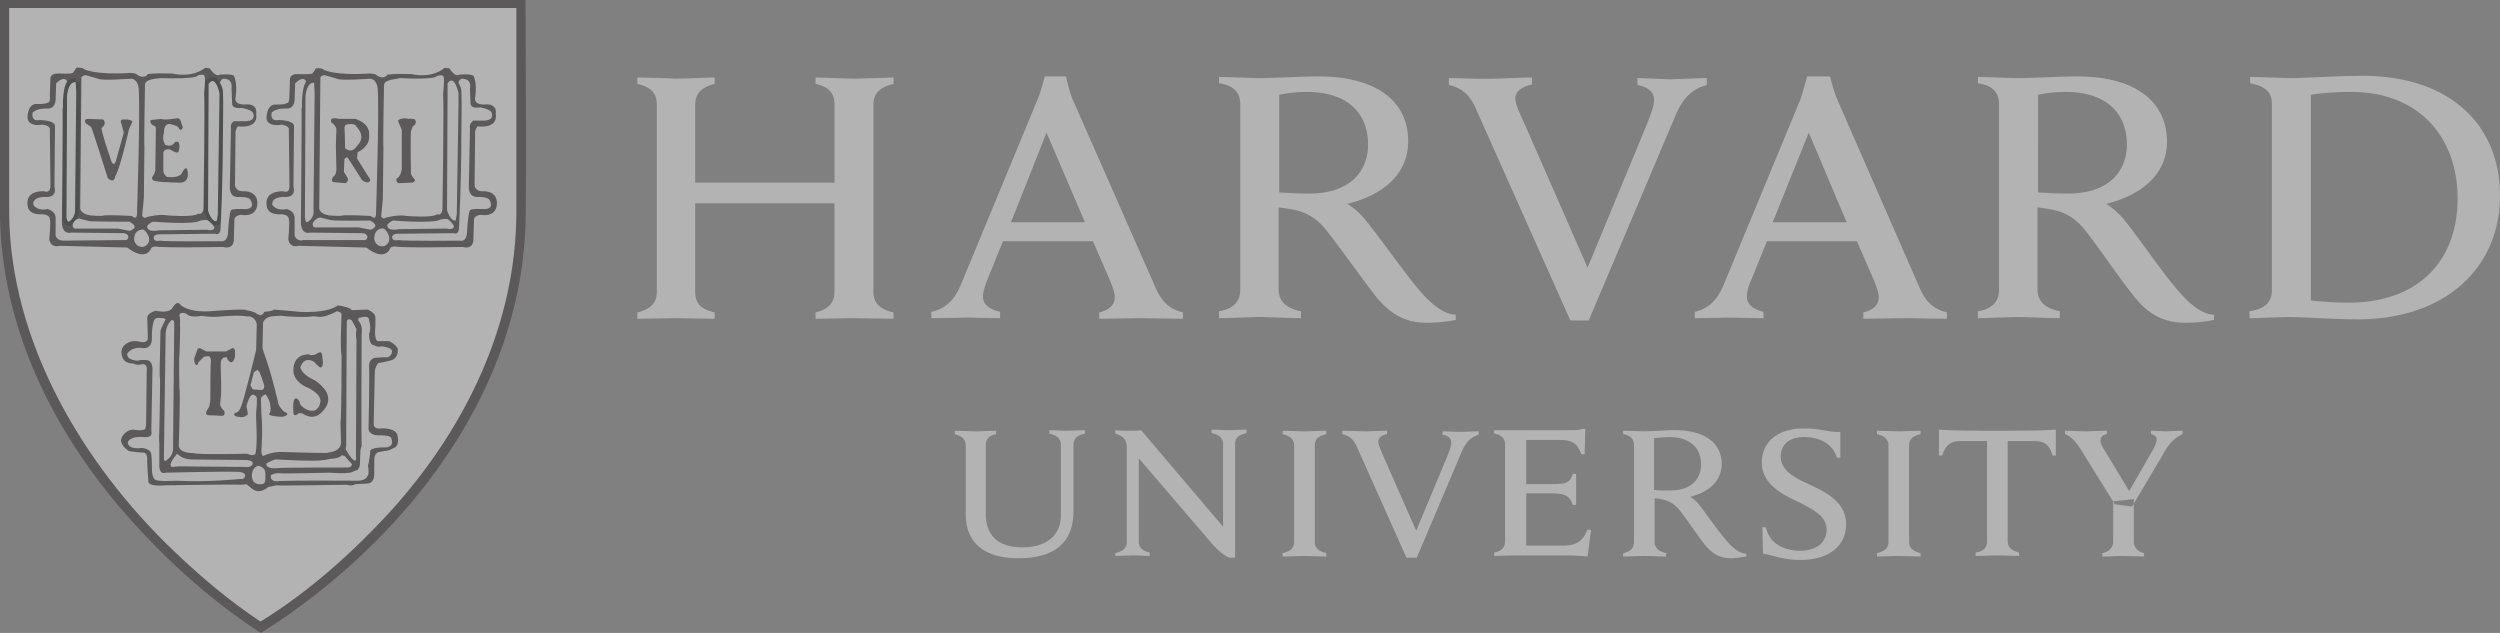 <svg width="158" height="40" xmlns="http://www.w3.org/2000/svg">
    <rect width="100%" height="100%" fill="#808080" stroke="none"/>
    <g fill="none" fill-rule="evenodd" opacity=".4">
        <path d="M149.307 4.791c-1.594 0-3.695.145-4.456.145-.434 0-2.137-.072-2.644-.072v.4c.87.18 1.377.471 1.377 1.306v11.76c0 .835-.507 1.198-1.413 1.343v.436c.507 0 2.065-.073 2.536-.073.724 0 2.716.145 4.31.145 5.578 0 8.983-3.303 8.983-7.804 0-4.573-3.26-7.586-8.693-7.586zm-65.997.037c-.833 0-2.934.108-3.694.108-.471 0-2.065-.072-2.572-.072v.4c.978.144 1.34.616 1.34 1.342v11.688c0 .835-.507 1.234-1.34 1.38v.435c.507 0 2.137-.073 2.536-.073.47 0 2.137.073 2.644.073v-.436c-.906-.181-1.413-.617-1.413-1.379v-5.19c.254.036.471.072.725.108 1.159.182 1.81.726 2.318 1.38.833 1.052 2.354 3.194 3.151 4.21.978 1.162 1.92 1.597 3.188 1.597.58 0 1.34-.072 1.81-.181v-.327c-.977-.036-1.92-1.053-2.607-1.924-.725-.87-2.536-3.412-3.188-4.174-.543-.617-1.05-.907-1.05-.907 2.318-.581 3.84-1.924 3.84-3.957 0-2.577-2.065-4.101-5.688-4.101zm47.958 0c-.833 0-2.934.108-3.694.108-.471 0-2.065-.072-2.572-.072v.4c.978.144 1.34.616 1.34 1.342v11.688c0 .835-.507 1.234-1.34 1.38v.435c.507 0 2.137-.073 2.535-.073.471 0 2.137.073 2.645.073v-.436c-.906-.181-1.413-.617-1.413-1.379v-5.19c.253.036.47.072.724.108 1.16.182 1.811.726 2.319 1.38.833 1.052 2.282 3.194 3.115 4.21.941 1.162 1.956 1.597 3.187 1.597.58 0 1.34-.072 1.811-.181v-.327c-.978-.036-1.883-1.053-2.608-1.924-.724-.87-2.499-3.412-3.151-4.174-.543-.617-1.05-.907-1.05-.907 2.318-.581 3.84-1.924 3.84-3.957-.037-2.577-2.066-4.101-5.688-4.101zm-65.235 0s-.254.98-.471 1.488L60.708 18.04c-.362.835-.87 1.452-1.847 1.67v.399l2.21-.036c.325 0 1.63.036 2.136.036v-.4c-.87-.217-1.086-.58-1.086-.98 0-.29.144-.69.253-.98l1.014-2.504h5.687l1.087 2.505c.145.363.29.725.29 1.052 0 .363-.218.762-.978.944v.4c.58 0 2.21-.037 2.608-.037.398 0 2.1.036 2.68.036v-.4c-1.014-.253-1.413-.834-1.775-1.669l-5.18-11.76c-.217-.472-.434-1.488-.434-1.488h-1.34zm48.175 0s-.254.98-.435 1.488l-4.854 11.724c-.362.835-.869 1.452-1.81 1.67v.399l2.245-.036c.326 0 1.594.036 2.1.036v-.4c-.832-.217-1.05-.58-1.05-.98 0-.29.11-.69.254-.98l1.014-2.504h5.687l1.087 2.505c.145.363.29.725.29 1.052 0 .363-.218.762-.979.944v.4c.544 0 2.21-.037 2.608-.037.399 0 2.138.036 2.68.036v-.4c-1.013-.253-1.412-.834-1.774-1.669l-5.144-11.76c-.217-.472-.47-1.488-.47-1.488h-1.45zm-73.93.072v.4c.761.18 1.232.508 1.232 1.306V18.44c0 .799-.507 1.125-1.231 1.307v.4l2.354-.037c.471 0 2.174.036 2.536.036v-.4c-.76-.18-1.232-.471-1.232-1.306v-5.59h8.802v5.59c0 .799-.507 1.125-1.195 1.307v.4c.362 0 2.028-.037 2.5-.037l2.426.036v-.4c-.76-.18-1.268-.507-1.268-1.306V6.606c0-.798.544-1.125 1.268-1.307V4.9l-2.427.073c-.47 0-2.137-.073-2.5-.073v.4c.761.18 1.196.508 1.196 1.306v4.937h-8.802V6.606c0-.798.544-1.125 1.232-1.307V4.9c-.362 0-2.065.073-2.536.073-.362-.037-1.992-.073-2.354-.073zm51.291.036v.436c.87.182 1.376.726 1.702 1.488l5.977 13.394h1.16l5.469-12.922c.507-1.198 1.086-1.706 1.992-1.96v-.436c-.543 0-1.956.073-2.318.073-.363 0-1.558-.073-2.065-.073v.436c.616.109 1.05.436 1.05.907 0 .436-.217.98-.507 1.706l-3.694 8.93-3.912-8.93c-.435-.943-.652-1.415-.652-1.778 0-.508.58-.762 1.05-.871V4.9c-.543 0-2.173.073-2.535.073-.399.036-2.174-.037-2.717-.037zm-8.983.872c2.5 0 3.876 1.27 3.876 3.339 0 1.452-.906 3.085-3.731 3.085-.688 0-1.413-.036-1.884-.072V5.99a9.425 9.425 0 0 1 1.739-.182zm47.958 0c2.5 0 3.876 1.27 3.876 3.339 0 1.452-.906 3.085-3.731 3.085-.689 0-1.413-.036-1.884-.072V5.99a9.11 9.11 0 0 1 1.739-.182zm18.038 0c4.238 0 6.738 2.795 6.738 6.751 0 3.811-2.355 6.57-6.919 6.57-.797 0-1.81-.073-2.354-.145V5.989c.58-.109 1.666-.181 2.535-.181zm-82.44 2.577 2.426 5.662h-4.673l2.246-5.662zm48.174 0 2.391 5.662h-4.673l2.282-5.662zM16.481.218H.145L.072 13.32c0 16.08 16.083 26.316 16.228 26.389l.036.036a.53.53 0 0 0 .145-.073c2.753-1.778 16.372-11.47 16.372-26.28V.219H16.481" fill="#FFF"/>
        <path d="M33.215.762c0 4.429.073 8.784 0 13.249-.072 3.049-.724 6.062-1.847 8.893-2.644 6.642-7.715 12.196-13.438 16.152-.471.327-.978.654-1.449.944-3.369-2.178-6.375-4.973-8.983-8.022C3.224 26.897.145 20.653 0 13.721V0h33.215v.762zM.58 13.502c.072 8.095 4.636 15.826 10.431 21.344 1.703 1.633 3.478 3.121 5.434 4.428h.036c3.115-1.924 5.94-4.465 8.403-7.187 4.528-5.082 7.716-11.543 7.752-18.62V.507H.58V13.503z" fill="#231F20"/>
        <path d="M24.667 15.68s-.29.908-1.521-.036l-4.274-.109s-.544.182-.652-.399c0 0 .108-1.161.036-1.27 0 0 .036-.327-.543-.327 0 0-.87.109-.87-.653 0 0-.145-.799 1.05-.799 0 0 .4.182.4-.29 0 0-.037-3.303-.037-3.557 0 0 .109-.29-.471-.363 0 0-.833.181-.942-.363 0 0-.036-.835.507-.908 0 0 .689.036.797-.109 0 0 .145.11.145-.508l.036-1.053s.073-.29.507-.254c0 0 .797.037.906-.036 0 0 .181-.218.217-.327 0 0 .399-.036.471.073 0 0 .616.4 2.934.254 0 0 .362 0 .435.109 0 0 .434.327.688-.036 0 0 .398-.073 1.521-.037 0 0 1.232.327 2.101-.399l.29.036s.362.581.616.4c0 0 .76-.073.905.072 0 0 .254.363.109 1.38 0 0-.145.435.58.435 0 0 .833-.145.724.617 0 0 .217.908-1.16.762 0 0-.18.255-.144.436 0 0-.036 2.904-.036 3.23 0 0-.036.472.58.436 0 0 .796-.036.832.69 0 0 .11.98-1.05.798 0 0-.362.037-.398.29l-.037 1.271s.037.653-.688.472c-.109 0-3.948.073-4.274-.036-.073.036-.254 0-.29.109M16.481 19.927s.181-.072.217-.217c0 0 .544-.037.616-.146l1.666.146s1.666.109 2.355-.4c0 0 .253 0 .434.073 0 0 .363.073.471.218l.978-.037s.544.182.507.545v.472s-.108.907.145.98h.725s.615.29.543.617c0 0 .036.508-.507.617 0 0-.543.145-.725.145 0 0-.18.218-.217.508l-.072 3.34s-.037.363.47.29c0 0 .797-.073 1.015.363 0 0 .217.726-.218.871l-.29.145-.651.11s-.29.036-.29.507v.872s.036.617-.471.617l-.724.036s-.182.145-.544.036c0 0-4.31.073-4.455.037l-.507.108s-.543.509-1.014.11l-.363-.291s-.253.036-.362.036c-.108-.036-4.781.037-4.781.037s-.978.108-1.05-.218c0 0-.11-1.307-.073-1.452 0 0 0-.363-.217-.4 0 0-.978-.036-1.015-.145 0 0-.543-.363-.398-.762 0 0 .181-.508.724-.544 0 0 .797.145.797-.11 0 0 .037-.144.037-.399 0 0 .036-3.012.036-3.23 0 0 .072-.4-.254-.4 0 0-.362.11-.58-.036 0 0-.615.037-.724-.471 0 0-.108-.29.036-.545 0 0 .29-.544 1.087-.363 0 0 .471.145.507-.218l-.036-1.234s-.109-.326.543-.508c0 0 .797.218 1.05-.181 0 0 .29-.545.508-.182 0 0 .47.472 1.811.4 0 0 2.282-.182 2.318-.073 0 0 .544.072.725.254l.217.072zm-6.918-4.246s-.29.907-1.522-.037l-4.274-.109s-.543.182-.652-.399c0 0 .109-1.161.036-1.27 0 0 .037-.327-.543-.327 0 0-.87.109-.87-.653 0 0-.144-.835 1.051-.799 0 0 .362.182.399-.29 0 0-.037-3.303-.037-3.557 0 0 .109-.29-.47-.363 0 0-.834.181-.942-.4 0 0-.037-.835.507-.907 0 0 .688.036.797-.109 0 0 .145.109.108-.508L3.188 4.9s.072-.29.507-.254c0 0 .797.036.905-.036 0 0 .181-.218.218-.327 0 0 .398-.036.47.073 0 0 .616.399 2.934.254 0 0 .363 0 .435.109 0 0 .435.326.688-.037 0 0 .399-.072 1.522-.036 0 0 1.231.327 2.1-.363l.29.036s.362.581.616.4c0 0 .76-.073.906.072 0 0 .253.4.108 1.38 0 0-.145.435.58.435 0 0 .833-.145.724.617 0 0 .218.908-1.159.762 0 0-.181.255-.145.436 0 0-.036 2.904-.036 3.23 0 0-.036.472.58.436 0 0 .796-.036.833.69 0 0 .108.98-1.05.798 0 0-.363.037-.4.29l-.035 1.271s.036.653-.689.472c-.108 0-3.948.073-4.274-.036-.036.036-.181 0-.253.109" fill="#FFF"/>
        <path d="M24.667 15.68s-.29.908-1.521-.036l-4.274-.109s-.544.182-.652-.399c0 0 .108-1.161.036-1.27 0 0 .036-.327-.543-.327 0 0-.87.109-.87-.653 0 0-.145-.799 1.05-.799 0 0 .4.182.4-.29 0 0-.037-3.303-.037-3.557 0 0 .109-.29-.471-.363 0 0-.833.181-.942-.363 0 0-.036-.835.507-.908 0 0 .689.036.797-.109 0 0 .145.11.145-.508l.036-1.053s.073-.29.507-.254c0 0 .797.037.906-.036 0 0 .181-.218.217-.327 0 0 .399-.036.471.073 0 0 .616.4 2.934.254 0 0 .362 0 .435.109 0 0 .434.327.688-.036 0 0 .398-.073 1.521-.037 0 0 1.232.327 2.101-.399l.29.036s.362.581.616.4c0 0 .76-.073.905.072 0 0 .254.363.109 1.38 0 0-.145.435.58.435 0 0 .833-.145.724.617 0 0 .217.908-1.16.762 0 0-.18.255-.144.436 0 0-.036 2.904-.036 3.23 0 0-.036.472.58.436 0 0 .796-.036.832.69 0 0 .11.98-1.05.798 0 0-.362.037-.398.29l-.037 1.271s.037.653-.688.472c-.109 0-3.948.073-4.274-.036-.073.036-.254 0-.29.109" fill="#231F20"/>
        <path d="M24.124 14.446s-.471 0-.471.654c0 0 .036.472.543.472 0 0 .471-.073.399-.581.036 0-.218-.653-.471-.545zm5.76-6.787s-.254.145-.182.472l-.072 3.702s-.037.617.543.617c0 0 .616-.036.76.182 0 0 .435.653-.507.58 0 0-.58-.036-.724.073 0 0-.109.109-.181 1.307 0 0 .036.726-.471.617 0 0-3.514.036-3.876-.037 0 0-.362.11-.398-.181 0 0 0-.218.362-.218l3.55-.036s.326.181.326-.436c0 0 .145-2.758.145-5.807 0-.908.036-1.852 0-2.759 0 0-.073-.4-.181-.472 0 0 0-.4.434-.254 0 0 .399.036.29.617l.036.871s-.072.4.616.29c0 0 .688.11.724.364 0 0 .218.508-.615.472h-.58v.036zm-10.795 7.55c-.507-.037-.47-.4-.47-.4v-.98c.035-.508-.508-.617-.508-.617-.724.146-.906-.29-.906-.29-.036-.545.834-.472.834-.472.724 0 .507-.653.507-.653l.036-3.848c-.036-.363-.978-.363-.978-.363-.58.11-.435-.472-.435-.472.29-.29.906-.254.906-.254.543.037.543-.544.543-.544l.036-1.053c.58-.544.689-.109.689-.109-.326.508-.254 1.743-.254 1.743l-.036-.11c.036.11-.036 7.296-.036 7.296.036.799.58.618.58.618l3.295.036c.29 0 .326.218.326.218 0 .254-.217.217-.217.217h-3.912v.037zm.688-1.126s-.108.363.29.29h2.608l.724.146s.725-.181 0-.58c0 0-2.318.036-2.535-.037l-.58-.145s-.253-.073-.507.326zm4.709.11s.217-.255.398-.255c0 0 2.536.218 2.97-.072 0 0 .4-.073.472 0 0 0 .362.29.362.472 0 0-.036.217-.471.108 0 0-2.862.037-3.007.037 0 0-.796.181-.724-.29zm-5.071-.146c-.036 0-.109 0-.145-.29l.036-7.623s.037-.943.544-.907c0 0 .036.508.036.653 0 .11-.073 7.369-.073 7.369s.11.508-.398.798zm9.563-7.477-.11 6.969c-.035.254-.072.4-.072.4-.326.072-.543-.654-.543-.654l.036-8.022c.435-.617.689.617.689.617v.69zm-4.71-1.198s-.072 3.848-.036 3.956l-.036 3.231-.108 1.125s.144.218.29.073c0 0 .796-.218 1.303-.11 0 0 1.63.146 1.956-.108 0 0 .254.145.326-.29 0 0 .109-7.115.037-7.26 0 0 .108-1.016.036-1.125 0 0-.036-.218-.471-.036 0 0 .036.217-2.355.108 0 .073-.905.037-.941.436zm-4.02-.4-.072 8.168s-.037.363.615.472c0 0 .725.072.906 0 0 0 .47-.037 1.739.036 0 0 .29.29.326-.073 0 0 .217-6.606.108-7.985 0 0-.036-.58-.47-.617 0 0-1.92.145-2.102 0l-.76-.218s-.326 0-.29.218z" fill="#FFF"/>
        <path d="M22.458 7.514c1.014.326.869 1.052.869 1.052.072.726-.725 1.053-.725 1.053l-.036.4.725 1.16c.108.11.108.218.108.218-.108.29-.507 0-.507 0l-.905-1.415c-.073-.109-.218.072-.218.072l-.036.799.217.363c.145.218-.108.363-.108.363l-.797-.073c-.145-.072 0-.326 0-.326.217-.11.217-.472.217-.472l-.036-1.488.036-1.053c0-.145-.217-.363-.217-.363-.181-.036-.109-.254-.109-.254.036-.145.471-.036.471-.036h1.05zm2.716.181c-.072-.218.435-.218.435-.218l.253.037c.182-.037.363.036.363.036.18.29-.145.435-.145.435l-.109.327c-.036.29 0 2.686 0 2.686.036.11.254.363.254.363 0 .218-.29.182-.29.182l-.725.036c-.217-.036-.144-.29-.144-.29.253-.11.326-.581.326-.581V8.203l-.218-.508zm-3.405.363c.037.545.037 1.307.037 1.307.47.4.76-.145.76-.145.616-.617 0-1.162-.108-1.307-.11-.145-.616-.036-.616-.036l-.073.181zm-5.288 11.87s.181-.073.217-.218c0 0 .544-.037.616-.146l1.666.146s1.666.109 2.355-.4c0 0 .253 0 .434.073 0 0 .363.073.471.218l.978-.037s.544.182.507.545v.472s-.108.907.145.98h.725s.615.29.543.617c0 0 .036.508-.507.617 0 0-.543.145-.725.145 0 0-.18.218-.217.508l-.072 3.34s-.037.363.47.29c0 0 .797-.073 1.015.363 0 0 .217.726-.218.871l-.29.145-.651.11s-.29.036-.29.507v.872s.036.617-.471.617l-.724.036s-.182.145-.544.036c0 0-4.31.073-4.455.037l-.507.108s-.543.509-1.014.11l-.363-.291s-.253.036-.362.036c-.108-.036-4.781.037-4.781.037s-.978.108-1.05-.218c0 0-.11-1.307-.073-1.452 0 0 0-.363-.217-.4 0 0-.978-.036-1.015-.145 0 0-.543-.363-.398-.762 0 0 .181-.508.724-.544 0 0 .797.145.797-.11 0 0 .037-.144.037-.399 0 0 .036-3.012.036-3.23 0 0 .072-.4-.254-.4 0 0-.362.11-.58-.036 0 0-.615.037-.724-.471 0 0-.108-.29.036-.545 0 0 .29-.544 1.087-.363 0 0 .471.145.507-.218l-.036-1.234s-.109-.326.543-.508c0 0 .797.218 1.05-.181 0 0 .29-.545.508-.182 0 0 .47.472 1.811.4 0 0 2.282-.182 2.318-.073 0 0 .544.072.725.254l.217.072z" fill="#231F20"/>
        <path d="M16.336 29.437s.435.073.435.472c0 .4.036.654-.218.69-.253.036-.543-.036-.615-.363-.073-.29.036-.726.398-.799zm-5.904-9.183s-.29.545-.29.69l-.036 1.706s-.036 1.089 0 1.234c.036.109-.036 3.34-.036 3.34s-.037.616 0 .798v1.38s-.037.616.398.471c0 0 4.455-.109 4.745-.036 0 0 .399.072.254.29 0 0 0 .182-.29.145 0 0-2.1.218-4.02.11 0 0-1.268.072-1.34-.073 0 0-.218-.037-.218-.763 0 0 0-.69-.036-.798 0 0 .036-.363-.58-.436 0 0-.906.145-.906-.363 0 0 .11-.4.978-.326 0 0 .652.108.508-.4l.072-3.775s.072-.653-.362-.69c0 0-.399-.036-.544.037 0 0-.724 0-.688-.436 0 0 .254-.472.978-.363 0 0 .544.11.58-.544 0 0-.036-1.307.29-1.343.072-.036.724-.036.543.145zm12.352-.181c.072-.037.434-.11.507.036 0 0 .217.617.036.98 0 0-.036.726.326.726 0 0 .145.145.47.072 0 0 .653.073.653.29 0 0 0 .473-.471.4l-.616.036s-.398.073-.362.545c.036.472-.036 3.956-.036 3.956s0 .4.652.4c0 0 .797-.037.797.217 0 0 .217.509-.363.545 0 0-1.05-.036-.978.29 0 0-.072.726-.145.835 0 0 .11.58-.036.69 0 0-.072.326-.76.29 0 0-4.383-.036-5.035.036 0 0-.399-.036-.29-.399 0 0 .29-.145.507-.109.217.037 3.188-.036 3.188-.036s1.304.109 1.485-.073l.29-.109s.144-.145.144-.363c0-.217.037-.907.037-.907l.072-.254s-.036-.254 0-7.042c0 0 .109-.544-.217-.87 0 0 0-.219.108-.182h.037zm-1.993 8.929c.037 0 .616 0 .797-.218 0 0 .181-.036.29.145l.362.4s.036.254-.398.217c-.073 0-4.13 0-4.274.037 0 0-.797.108-.725-.29 0 0 .471-.291.652-.255 0 0 2.318.145 3.007.036.326-.072.398-.072.398-.072h-.109zm-9.598-.327s.072.073.18.145c.146.11.435.218.761.218l3.441.036h.037s.398.037.362.218c0 0-.036.29-.507.218l-4.166-.036-.434.036s-.29-.036.18-.653l.146-.182zm-.254-.363c0 .182-.036.508-.362.726 0 0-.218.29-.218-.145l.11-7.84s.035-.581.398-.835c0 0 .18 0 .144.29l-.072 7.695v.11zm11.374.726c-.145-.072-.471-.653-.471-.653l.036-.182.036-7.804c0-.399.326-.145.326-.145l.29.545c-.072.399 0 .653 0 .653l-.036 7.332c.072.508-.145.29-.181.254zm-6.086-4.174s.037.617-.036 1.198c-.036.326.109 1.815-.036 2.577 0 0-.036.254-.543.036 0 0-3.26.073-3.333-.036 0 0-.905.036-.978-.436 0 0 .109-3.484.036-3.63 0 0-.036-1.923 0-2.068 0 0 .073-1.743.037-1.96 0 0 .036-.4-.037-.618 0 0 0-.254.435-.108 0 0 .145.29.978.145 0 0 .616.109 1.195.036 0 0 1.304-.109 1.63 0 0 0 .508-.109.652.472l-.036 1.56.145.509.181-.11.073-.398.036-1.67s.109-.29.507-.363c0 0 .652-.073.724-.036.11.036 1.486.109 1.848.036.362-.073.47.254 1.593-.327 0 0 .29.037.29.218 0 0-.108 2.178 0 2.577 0 0 0 3.957-.072 4.247l.036 1.27s.036.545-.833.618c0 0 .543.072-2.934-.037 0 0-.543-.036-1.16.254 0 0-.108-.036-.108-.363 0 0 .109-1.197 0-2.359l-.036-1.307-.254.073z" fill="#FFF"/>
        <path d="M13.945 23.049s.073 1.887 0 2.142l-.036.399s.109.29.254.363c0 0 .145.363-.181.326 0 0-.616-.036-.797-.036 0 0-.362 0 0-.472 0 0 .108-.181.108-.653 0 0 0-2.142.037-2.25 0 0 .036-.29-.145-.363l-.29.036-.362.363s-.073.4-.254-.036v-.218l.218-.617.144-.037s.218.146.435.218h1.195l.435-.218s.181.037.145.254c0 0 .072.581-.254.654 0 0-.217-.073-.29-.363-.036.109-.362-.073-.362.508zm5.579-.653s-.978-.073-.978.98c0 0-.109.726.978 1.161 0 0 .796.363.724.871 0 0-.109.871-.942.436 0 0-.398-.218-.362-.436 0 0-.145-.29-.29-.217 0 0-.18.036-.108.907 0 0 0 .327.362 0l.217.036s.688.545 1.268-.145c0 0 .652-.58.181-1.307 0 0-.326-.508-.905-.762 0 0-.544-.254-.689-.69 0 0 .181-.762.87-.362 0 0 .253.29.398.362 0 0 .217 0 .145-.471l-.036-.363s-.037-.29-.399 0c0 0-.326.109-.434 0zm-3.08-.545c.182.145.218.4.218.4.507 1.342.942 3.303.942 3.303.109.254.362.471.362.471.435.146 0 .29 0 .29-.181.073-.76-.036-.76-.036-.29-.072-.182-.145-.182-.145.145-.109.037-.653.037-.653-.037-.218-.254-.545-.254-.545-.109-.036-.29.182-.29.182s-.29.109-.29 0c-.036-.109-.217-.182-.217-.182-.29 0-.435.763-.435.763.182.653 0 .544 0 .544-.144.218-.652.073-.652.073-.217-.073-.072-.218-.072-.218.29-.036.362-.363.362-.363.145-.181.942-3.485.942-3.485.072-.217.109-.544.29-.399zm-.398 1.67c-.036.145-.217.835-.217.835l.145.254s.398.036.543.036c.145 0 .181-.109.181-.254 0-.109-.29-.871-.29-.871l-.144-.145-.218.145zm-6.483-7.84s-.29.907-1.522-.037l-4.274-.109s-.543.182-.652-.399c0 0 .109-1.161.036-1.27 0 0 .037-.327-.543-.327 0 0-.87.109-.87-.653 0 0-.144-.835 1.051-.799 0 0 .362.182.399-.29 0 0-.037-3.303-.037-3.557 0 0 .109-.29-.47-.363 0 0-.834.181-.942-.4 0 0-.037-.835.507-.907 0 0 .688.036.797-.109 0 0 .145.109.108-.508L3.188 4.9s.072-.29.507-.254c0 0 .797.036.905-.036 0 0 .181-.218.218-.327 0 0 .398-.036.47.073 0 0 .616.399 2.934.254 0 0 .363 0 .435.109 0 0 .435.326.688-.037 0 0 .399-.072 1.522-.036 0 0 1.231.327 2.1-.363l.29.036s.362.581.616.4c0 0 .76-.073.906.072 0 0 .253.4.108 1.38 0 0-.145.435.58.435 0 0 .833-.145.724.617 0 0 .218.908-1.159.762 0 0-.181.255-.145.436 0 0-.036 2.904-.036 3.23 0 0-.036.472.58.436 0 0 .796-.036.833.69 0 0 .108.98-1.05.798 0 0-.363.037-.4.29l-.035 1.271s.036.653-.689.472c-.108 0-3.948.073-4.274-.036-.036.036-.181 0-.253.109" fill="#231F20"/>
        <path d="M4.781 5.19s.037.509.037.618c0 .109-.073 7.368-.073 7.368s.073.545-.398.835c0 0-.109.036-.145-.29l.036-7.623s.036-.944.543-.907zm8.404.11-.036 8.021s.217.726.543.654c0 0 .036-.146.072-.4l.109-7.658c0-.037-.254-1.235-.688-.618z" stroke="#030404" stroke-width=".5" fill="#231F20"/>
        <path d="M8.947 14.52s-.471 0-.471.616c0 0 .036.472.543.472 0 0 .471-.073.399-.58.036.036-.218-.618-.471-.509zm5.832-6.861s-.254.145-.182.472l-.072 3.702s-.036.653.543.617c0 0 .652-.036.761.182 0 0 .435.653-.507.58 0 0-.58-.036-.725.073 0 0-.108.145-.18 1.307 0 0 .036.726-.472.653 0 0-3.513.036-3.84-.036 0 0-.361.109-.398-.182 0 0 0-.218.363-.218l3.55-.036s.325.182.325-.435c0 0 .145-2.76.145-5.844 0-.908.037-1.852 0-2.759 0 0-.072-.363-.18-.472 0 0 0-.4.434-.254 0 0 .362.036.29.617l.036.908s-.073.363.616.29c0 0 .688.109.724.363 0 0 .217.508-.616.472h-.615zm-10.795 7.55c-.507-.037-.47-.4-.47-.4v-.98c.036-.508-.508-.617-.508-.617-.724.146-.905-.29-.905-.29-.036-.545.833-.472.833-.472.724 0 .507-.653.507-.653l.036-3.848c-.036-.363-.978-.363-.978-.363-.58.11-.434-.472-.434-.472.29-.29.905-.254.905-.254.544.037.544-.544.544-.544l.036-1.053c.58-.544.688-.109.688-.109-.326.508-.254 1.743-.254 1.743l-.036-.11c.036.146-.036 7.296-.036 7.296.036.799.58.618.58.618l3.296.036c.29 0 .326.218.326.218 0 .254-.218.217-.218.217l-3.912.037zm.906-.763c-.362.073-.29-.29-.29-.29.218-.435.471-.327.471-.327.109.037.58.146.58.146.217.036 2.535.036 2.535.036.725.4 0 .58 0 .58l-.724-.145H4.89zm4.419-.181s.217-.254.398-.254c0 0 2.536.218 2.97-.073 0 0 .4-.072.472 0 0 0 .398.29.398.472 0 0-.036.218-.47.11 0 0-2.862.035-3.007.035-.037 0-.833.182-.761-.29zM4.781 5.191s.037.508.037.617c0 .109-.073 7.368-.073 7.368s.073.545-.398.835c0 0-.109.036-.145-.29l.036-7.623s.036-.944.543-.907zm8.404.108-.036 8.022s.217.726.543.654c0 0 .036-.146.072-.4l.109-7.658c0-.037-.254-1.235-.688-.618zm-4.02.037s-.073 3.847-.037 3.956l-.036 3.23-.109 1.126s.145.218.29.073c0 0 .797-.218 1.304-.11 0 0 1.63.146 1.956-.108 0 0 .253.109.326-.29 0 0 .108-7.115.036-7.26 0 0 .109-1.017.036-1.125 0 0-.036-.218-.47-.037 0 0 .036.218-2.355.145.036.037-.906 0-.942.4zm-4.021-.363L5.07 13.14s-.036.363.616.472c0 0 .724.072.905 0 0 0 .471-.037 1.739.036 0 0 .29.29.326-.073 0 0 .217-6.606.109-7.985 0 0-.037-.58-.471-.617 0 0-1.92.145-2.101 0l-.76-.218s-.327 0-.29.218z" fill="#FFF"/>
        <path d="m9.852 8.094-.036 2.686-.072.218s-.254.327-.073.363c0 0-.217.145 1.63.182 0 0 .725.109.544-.799 0 0-.073-.327-.326.145 0 0-.073.4-.978.29 0 0-.218-.18-.218-.362V9.69s-.036-.29.399-.254c0 0 .47.29.543.182 0 0 .181-.4 0-.653 0 0-.217-.037-.254.072 0 0-.144.29-.58.109 0 0-.216-.4-.072-.726 0 0-.036-.653.399-.58 0 0 .507.108.543.253 0 0 .109.29.254-.036l-.145-.435s-.073-.182-.217-.146c0 0-.87.146-.978.037l-.689.072s-.108.254.218.363c.036 0 .108.073.108.145zm-1.485-.399-.217.472s-.543 2.468-.87 2.976c0 0-.036.509-.47.11 0 0-.978-3.122-1.05-3.231l-.327-.218s-.217-.29.145-.29l.942.036s.29.254-.109.544c0 0 .037.4.58 1.96 0 0 .145.581.326.146l.507-1.815-.145-.545s-.145-.254.072-.29c.037 0 .544-.036.616.145z" fill="#231F20"/>
        <path d="M61.034 28.13c0-.326-.217-.58-.688-.689v-.218l1.34.037c.217 0 1.014-.037 1.268-.037v.218c-.435.073-.652.327-.652.69v4.32c0 1.378.76 2.14 2.318 2.14 1.34 0 2.427-.616 2.427-2.032v-4.465c0-.326-.218-.58-.725-.69v-.217c.181 0 .87.036 1.123.036l1.123-.036v.218c-.507.109-.724.326-.724.69v4.21c0 1.887-1.087 2.976-3.478 2.976-2.21 0-3.332-1.016-3.332-2.795v-4.355zm9.454 6.825c.507-.11.724-.363.724-.69v-5.99c0-.507-.253-.725-.724-.87v-.218c.253.036.688.036.905.036.218 0 .508 0 .725-.036l5.18 6.098v-5.227c0-.327-.218-.58-.725-.69v-.217c.181 0 .87.036 1.087.036l1.123-.036v.217c-.507.11-.725.327-.725.69v7.187h-.326c-.18-.036-.58-.254-1.123-.871l-4.636-5.408v5.263c0 .326.181.58.688.69v.217c-.18 0-.87-.036-1.086-.036l-1.087.036v-.181zm40.894-1.634h.218c.108.436.362.871.724 1.09.362.253.942.398 1.413.398 1.05 0 1.702-.508 1.702-1.343 0-.834-.833-1.27-1.847-1.778-.76-.363-2.246-1.016-2.246-2.432 0-1.343 1.014-2.178 2.644-2.178 1.087 0 1.594.254 2.319.218v1.633h-.218c-.29-.944-1.159-1.306-2.1-1.306-1.051 0-1.45.617-1.45 1.234 0 .87.87 1.343 1.848 1.778 1.086.508 2.282 1.125 2.282 2.505 0 1.306-1.014 2.25-2.898 2.25-1.123 0-1.775-.326-2.354-.4l-.037-1.669zm22.277-1.452-2.101-3.375c-.362-.581-.652-.908-1.05-1.053v-.218c.29 0 1.086.037 1.304.037.217 0 1.05-.037 1.34-.037v.218c-.254.036-.399.182-.399.4 0 .18.109.399.254.616l1.557 2.577 1.486-2.577c.144-.254.253-.508.253-.69 0-.144-.109-.29-.362-.326v-.218c.253 0 .797.037.942.037.18 0 .797-.037 1.05-.037v.218c-.58.254-.942.726-1.268 1.343l-1.92 3.23m.11-.471v2.722c0 .254.217.617.651.69v.217l-1.34-.036c-.217 0-1.014.036-1.304.036v-.217c.47-.073.688-.436.688-.69v-2.577M94.43 27.187h4.963c.145 0 .435 0 .58-.073h.217l-.036 1.597h-.218c-.18-.508-.398-.907-1.34-.907H96.46v2.795h1.666c.254 0 .544-.036.652-.036.362-.073.543-.29.616-.617h.217v1.96h-.217c-.109-.327-.254-.545-.616-.654-.108-.036-.434-.072-.652-.072H96.46v3.303h2.318c1.014 0 1.304-.436 1.558-1.017l.217.037-.217 1.67c-.761-.073-1.232-.073-2.065-.073h-2.463l-1.376.036v-.218c.434-.072.688-.29.688-.726v-6.098c0-.363-.218-.617-.688-.69v-.217zm-12.64.98c0-.4-.254-.617-.725-.726v-.218l1.376.037c.217 0 1.087-.037 1.377-.037v.218c-.471.109-.725.29-.725.726v6.062c0 .399.254.617.725.726v.217l-1.377-.036c-.217 0-1.123.036-1.376.036v-.217c.47-.11.724-.29.724-.726v-6.062zm37.561 0c0-.4-.253-.617-.724-.726v-.218l1.376.037c.218 0 1.087-.037 1.377-.037v.218c-.471.109-.725.29-.725.726v6.062c0 .399.254.617.725.726v.217l-1.377-.036c-.217 0-1.123.036-1.376.036v-.217c.47-.11.724-.29.724-.726v-6.062zm6.882-.944c-2.716 0-3.15-.036-3.694-.072v1.633h.217c.217-.726.616-.907 1.123-.907h1.702v6.315c0 .436-.217.654-.724.726v.218c.254 0 1.159-.036 1.376-.036l1.377.036v-.218c-.471-.109-.725-.326-.725-.726v-6.315h1.703c.543 0 .942.181 1.123.907h.217v-1.633c-.58.036-1.014.072-3.695.072M104.573 34.229c0 .399.253.617.724.726v.217l-1.376-.036c-.218 0-1.05.036-1.34.036v-.217c.434-.073.688-.29.688-.726V28.13c0-.363-.218-.617-.689-.69v-.218l1.34.037c.4 0 1.486-.073 1.92-.073 1.884 0 2.97.798 2.97 2.141 0 1.053-.796 1.78-1.992 2.07 0 0 .29.145.544.471.326.4 1.231 1.706 1.63 2.142.362.472.87.98 1.376.98v.181c-.253.037-.652.11-.942.11-.652 0-1.159-.218-1.666-.836-.434-.544-1.159-1.633-1.594-2.177-.29-.363-.615-.617-1.231-.726-.109-.037-.217-.037-.362-.037v2.723zm0-3.267c.253.036.615.036.978.036 1.485 0 1.956-.871 1.956-1.633 0-1.09-.725-1.742-2.029-1.742a8.9 8.9 0 0 0-.942.072v3.267h.037zm-18.836-2.759c-.18-.399-.434-.653-.905-.762v-.218c.29 0 1.267.037 1.485.037.18 0 1.05-.037 1.34-.037v.218c-.254.036-.543.182-.543.472 0 .181.108.435.326.944l2.064 4.682 1.956-4.682c.145-.363.254-.654.254-.908s-.217-.435-.543-.472v-.217c.253 0 .905.036 1.086.036.181 0 .906-.036 1.196-.036v.217c-.471.146-.761.4-1.05 1.017l-2.862 6.751h-.652l-3.152-7.042z" fill="#FFF"/>
    </g>
</svg>

